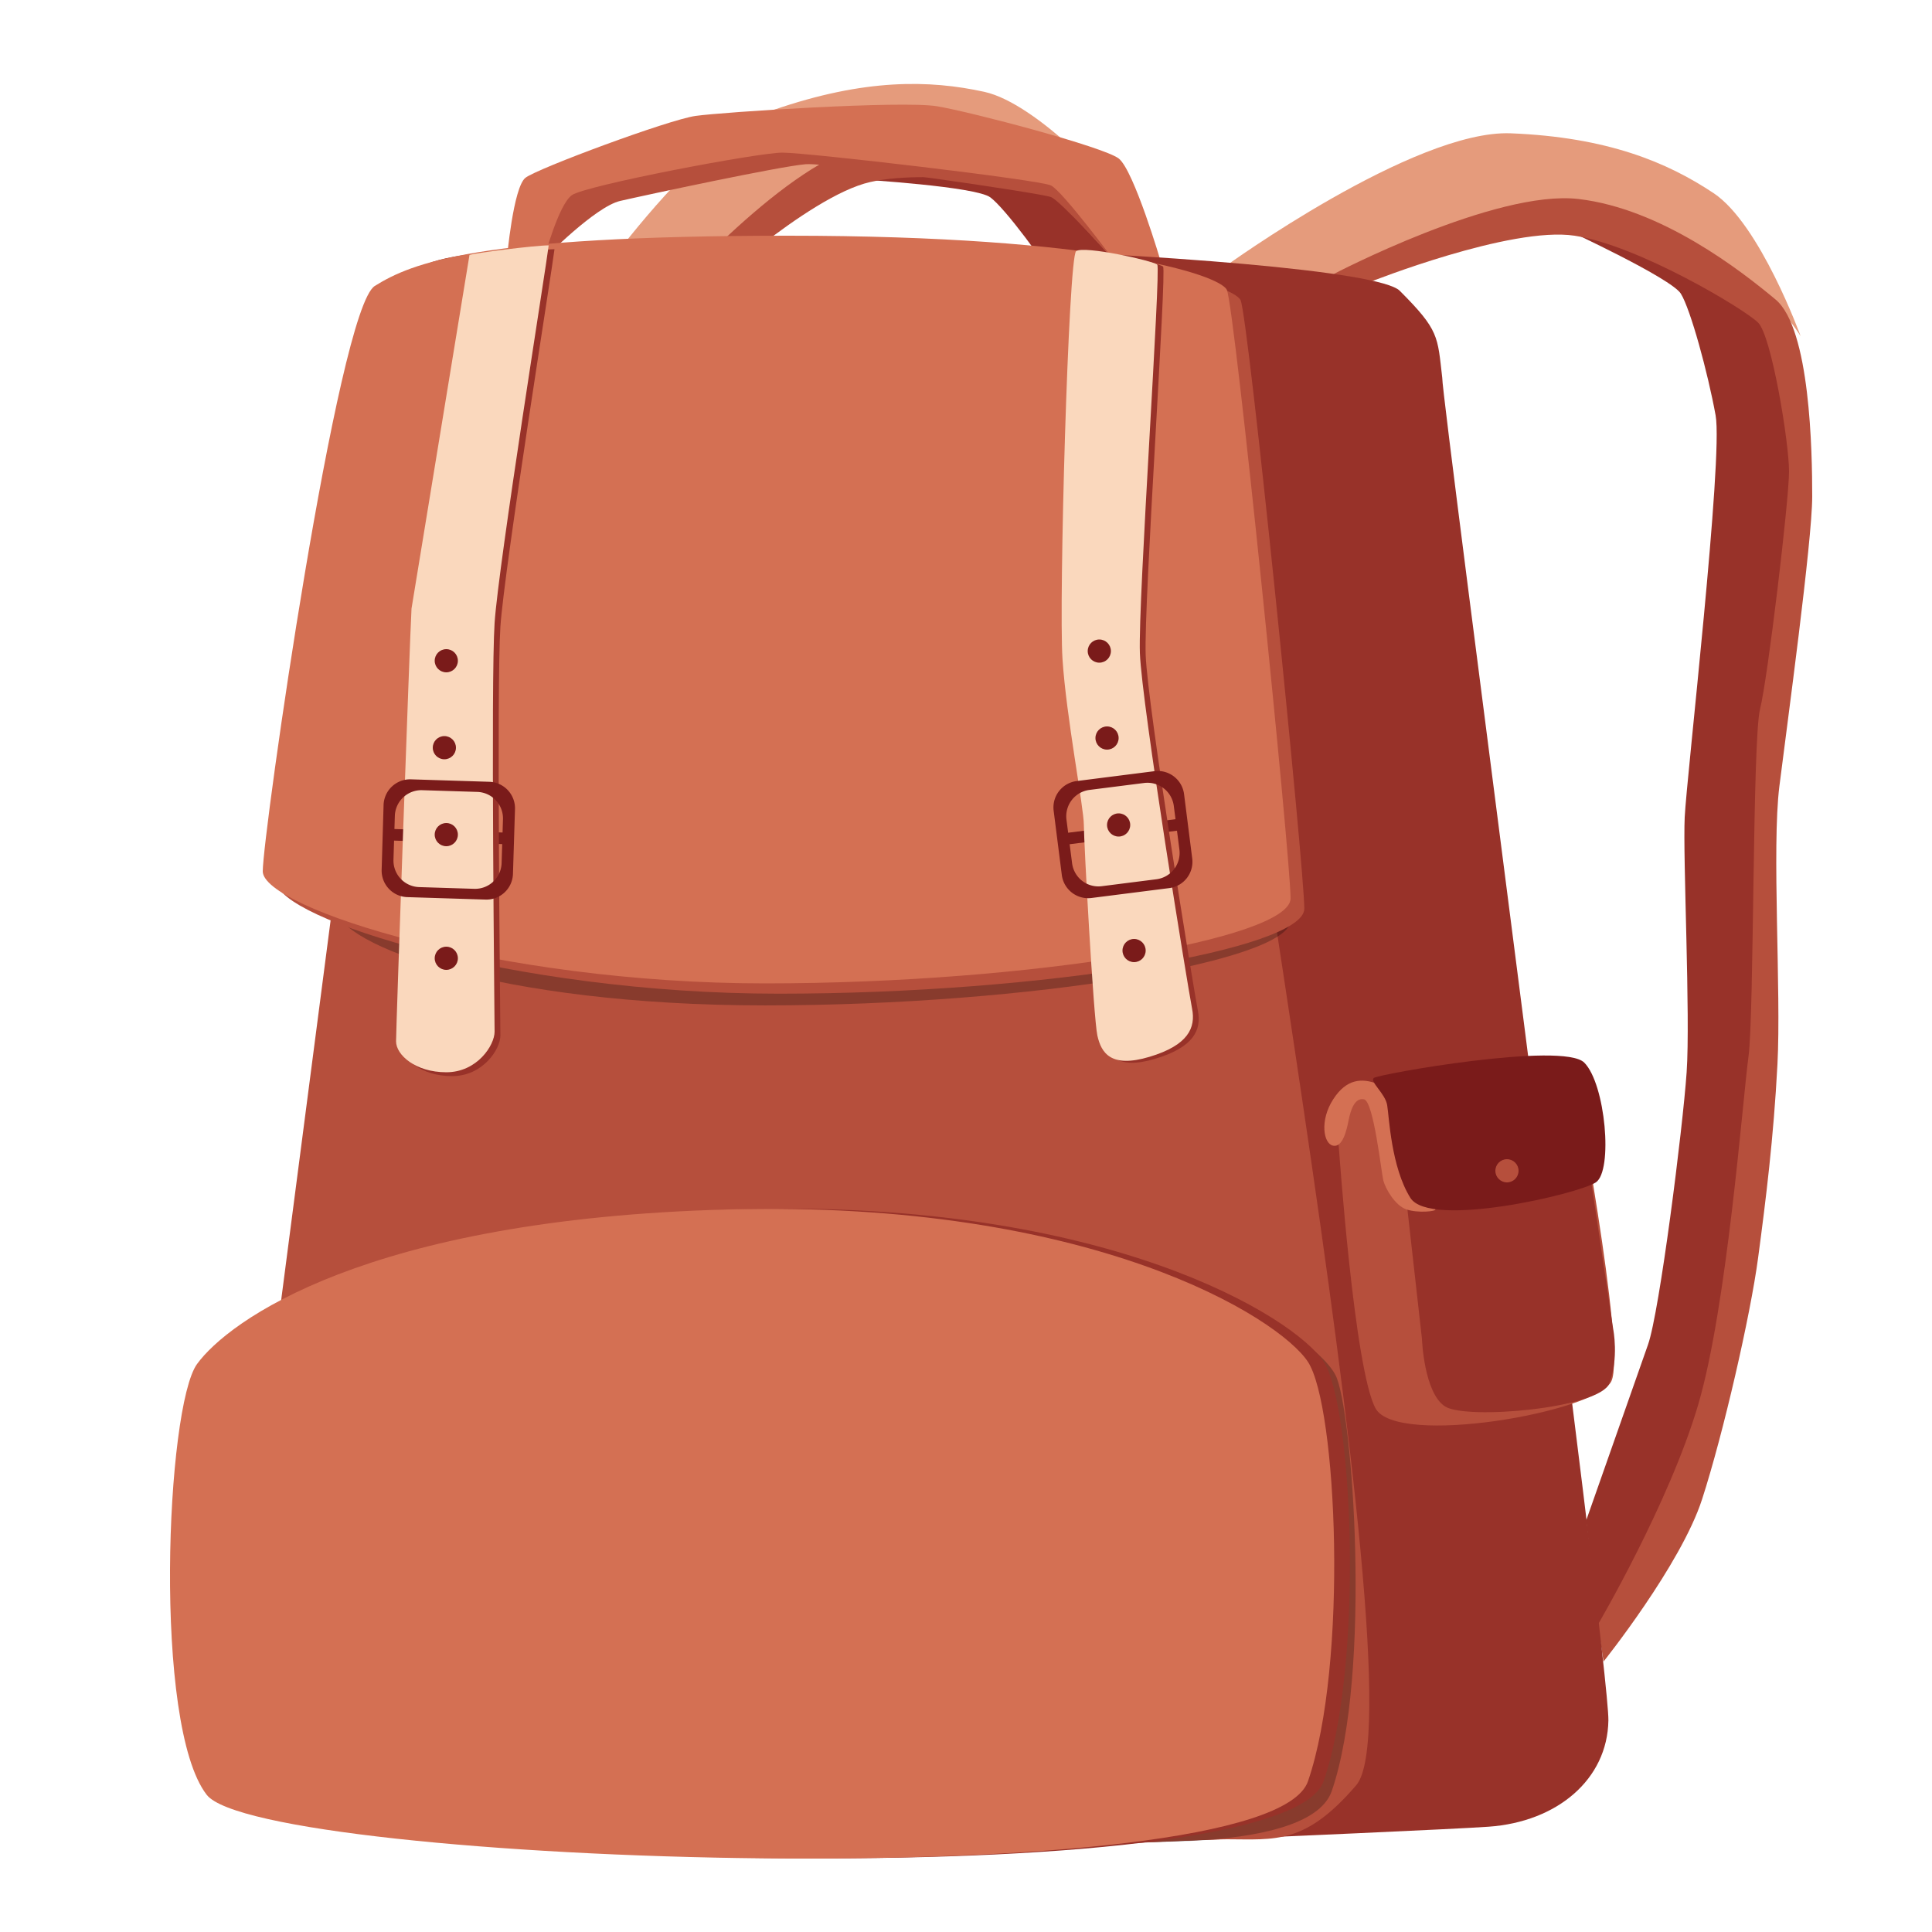 <svg viewBox="0 0 1000 1000" xmlns="http://www.w3.org/2000/svg"><path d="m811 119s54 25 59 33 14 41 18 63-15 187-16 208 3 103 1 132-14 124-20 141-32 91-32 91l7 62 38-55 35-118 12-100v-152l11-106 8-59v-59.11l-18-40.89-53-53z" fill="#983229"/><path d="m634 138s98-71 148-69 81 15 105 31 45 74 45 74-22-37-66-48-101-13-101-13l-75 29z" fill="#e59b7c"/><path d="m709 146s73-29 106-24 88 38 95 45 16 62 16 77-11 107-15 123-3 158-6 180-11 129-26 180-52 114-52 114l3 19s40-50 51-84 25-95 29-125 8-62 10-100-3-112 1-144 17-127 17-150-1-87-19-102-59-47-102-52-127 39-127 39z" fill="#b64f3c"/><path d="m445.57 92.91s59.4 3.6 67 9.23 28 33.08 39.72 52.11 54.17 179.6 60.89 199.52 40.33 94.83 49 122.56 32.14 120.58 32.75 138.6 4.13 92.88 4.13 92.88l31.34 55.39 12.35-61.75-10.4-122.64-25.26-97.5-55.39-141.54-28.38-102.72-14.05-57.86-21.54-55-31.66-31.57-68.67-30z" fill="#983229"/><path d="m287.66 175.1s65.39-101.83 112.69-118.19 80.89-15.55 109.07-9.39 68.87 52.48 68.87 52.48-34-26.44-78.95-20.65-98.79 24.7-98.79 24.7l-59.28 54.34z" fill="#e59b7c"/><path d="m360.42 155.22s57.42-53.61 90-61 95.8 3.32 104.87 7.29 37.49 51.91 43 65.87 28.75 103.66 30.86 120 54.78 148.23 60 169.81 36.76 124.14 41.38 177.1-2.59 122.36-2.59 122.36l7.77 17.35s16.6-59.12 14.46-94.79-11.34-97.57-18.55-127-15.14-60.65-27.12-96.77-43.61-103.16-51.5-134.44-30.44-124.46-38.82-145.88-32.64-80.66-54.87-88.07-72.12-22.24-113.98-11.23-104.06 82.6-104.06 82.6z" fill="#b64f3c"/><path d="m262.36 134h19.24l24.4-35 101-17 136 16 33 36 25 2s-14.09-48-22-54-76-24-94-27-111 3-125 5-81.64 27.11-88 32-9.64 42-9.64 42z" fill="#d47053"/><path d="m576 134s-27-30-32-32-114-18-127-17-83 16-96 19-39.4 30-39.4 30 7.4-28 14.4-33 96-22 109-22 133 14 139 17 32 38 32 38z" fill="#b64f3c"/><path d="m724.5 150.5c-20.5-20.5-454.5-35.5-503-14 .5-.5-102 746-102 746l310 78s305.5-12.5 341-15 61.5-24.5 62-55-86.5-685.5-86-695c-2.5-21.5-1.5-24.5-22-45z" fill="#983229"/><path d="m702 924c36-42-84-659-75-703s-432 72-432 72l-75 576 464 85s41.91-2 51-2c25.21.05 40.54 2.87 67-28z" fill="#b64f3c"/><path d="m296 893c28 36 372.33 95 393.33 34s10.67-198 2-215.09c-12.33-24.47-112-83.91-300-78.91s-259 58-275 80 151.67 144 179.67 180z" opacity=".25"/><path d="m115.12 928.89c28 36 549 54 570-7s15-194.17 0-217.08-112-83.92-300-78.92-259 58-275 80-23 187 5 223z" fill="#983229"/><path d="m107 929c28 36 549 54 570-7s15-194.17 0-217.09-112-83.91-300-78.91-259 58-275 80-23 187 5 223z" fill="#d47053"/><path d="m635.06 161.39c-4-8-66-28-227-28s-194.72 14-214 26-20.06 291.61-20.06 310.61 84 50.39 222 50.39 272-23 272-44-28.94-307-32.94-315z" opacity=".25"/><path d="m642.11 155.33c-4-8-66-28-227-28s-194.73 14-214 26-58 284-58 303 122 58 260 58 272-23 272-44-29-307-33-315z" fill="#b64f3c"/><path d="m635 150c-4-8-66-28-227-28s-194.72 14-214 26-58 284-58 303 122 58 260 58 272-23 272-44-29-307-33-315z" fill="#d47053"/><path d="m693 594s8 115 19 135 114 2 122-14-20-162-20-162l-109 13-14 10z" fill="#b64f3c"/><path d="m833 716c-5 13-74 19-85 12s-12-35-12-35l-12-107 94-12 17 114s3 15-2 28z" fill="#983229"/><path d="m690 593c5 1 7-8 8-13s3-12 8-11 9 38 10 42 6 13 12 15 15.32 1 15 0-14-11-17-15-5-47-13-50-16-2.83-23 8.09-5 22.91 0 23.91z" fill="#d47053"/><path d="m730 620c10 16 87-2 96-8s5-51-6-62-107 6-109 8 6 8 7 14 2 32 12 48z" fill="#7a1b1a"/><path d="m201 432 62 2" fill="none" stroke="#7a1b1a" stroke-miterlimit="10" stroke-width="6"/><path d="m550.2 434.38 61.55-7.76" fill="none" stroke="#7a1b1a" stroke-miterlimit="10" stroke-width="6"/><path d="m216 317c-1 18-8 217-8 224s10 16 26 16 25-14 25-21-2-181.11 0-211.55 27-186.45 28-195.45c-7 0-39 4-41 5z" fill="#983229"/><path d="m602 138c2 2-10 174-9 201s25 174 27 184-2 19-22 25-25-2-27-11-7-100-7-109-9.13-56-11.06-86 3.06-208 7.06-211 40 5 42 7z" fill="#983229"/><path d="m213 315c-1 18-8 217-8 224s10 16 26 16 25-14 25-21-2-181.11 0-211.55 27-186.45 28-195.45c-7 0-39 4-41 5z" fill="#fad8bd"/><g fill="#7a1b1a"><circle cx="231" cy="342" r="6"/><circle cx="230" cy="387" r="6"/><circle cx="231" cy="432" r="6"/><circle cx="231" cy="496" r="6"/></g><path d="m599 137c2 2-10 174-9 201s25 174 27 184-2 19-22 25-25-2-27-11-7-100-7-109-9.13-56-11.06-86 3.06-208 7.06-211 40 5 42 7z" fill="#fad8bd"/><g fill="#7a1b1a"><path d="m253.2 404.65-40.49-1.27a13.74 13.74 0 0 0 -14.17 13.31l-1 33.49a13.74 13.74 0 0 0 13.31 14.17l40.49 1.27a13.74 13.74 0 0 0 14.17-13.31l1.05-33.49a13.74 13.74 0 0 0 -13.36-14.17zm6.43 42.09a13.74 13.74 0 0 1 -14.17 13.31l-28.5-.89a13.74 13.74 0 0 1 -13.3-14.16l.71-22.73a13.74 13.74 0 0 1 14.17-13.27l28.5.89a13.74 13.74 0 0 1 13.3 14.11z"/><circle cx="569" cy="337" r="6"/><circle cx="573" cy="382" r="6"/><circle cx="579" cy="427" r="6"/><circle cx="587" cy="492" r="6"/><path d="m597.46 399.17-40.18 5.1a13.76 13.76 0 0 0 -11.91 15.37l4.22 33.24a13.76 13.76 0 0 0 15.41 11.91l40.19-5.11a13.73 13.73 0 0 0 11.9-15.36l-4.22-33.25a13.73 13.73 0 0 0 -15.41-11.9zm13 40.56a13.75 13.75 0 0 1 -11.9 15.37l-28.29 3.59a13.73 13.73 0 0 1 -15.36-11.9l-2.91-22.57a13.74 13.74 0 0 1 11.91-15.36l28.28-3.59a13.75 13.75 0 0 1 15.37 11.9z"/></g><circle cx="780" cy="606" fill="#b64f3c" r="6"/></svg>